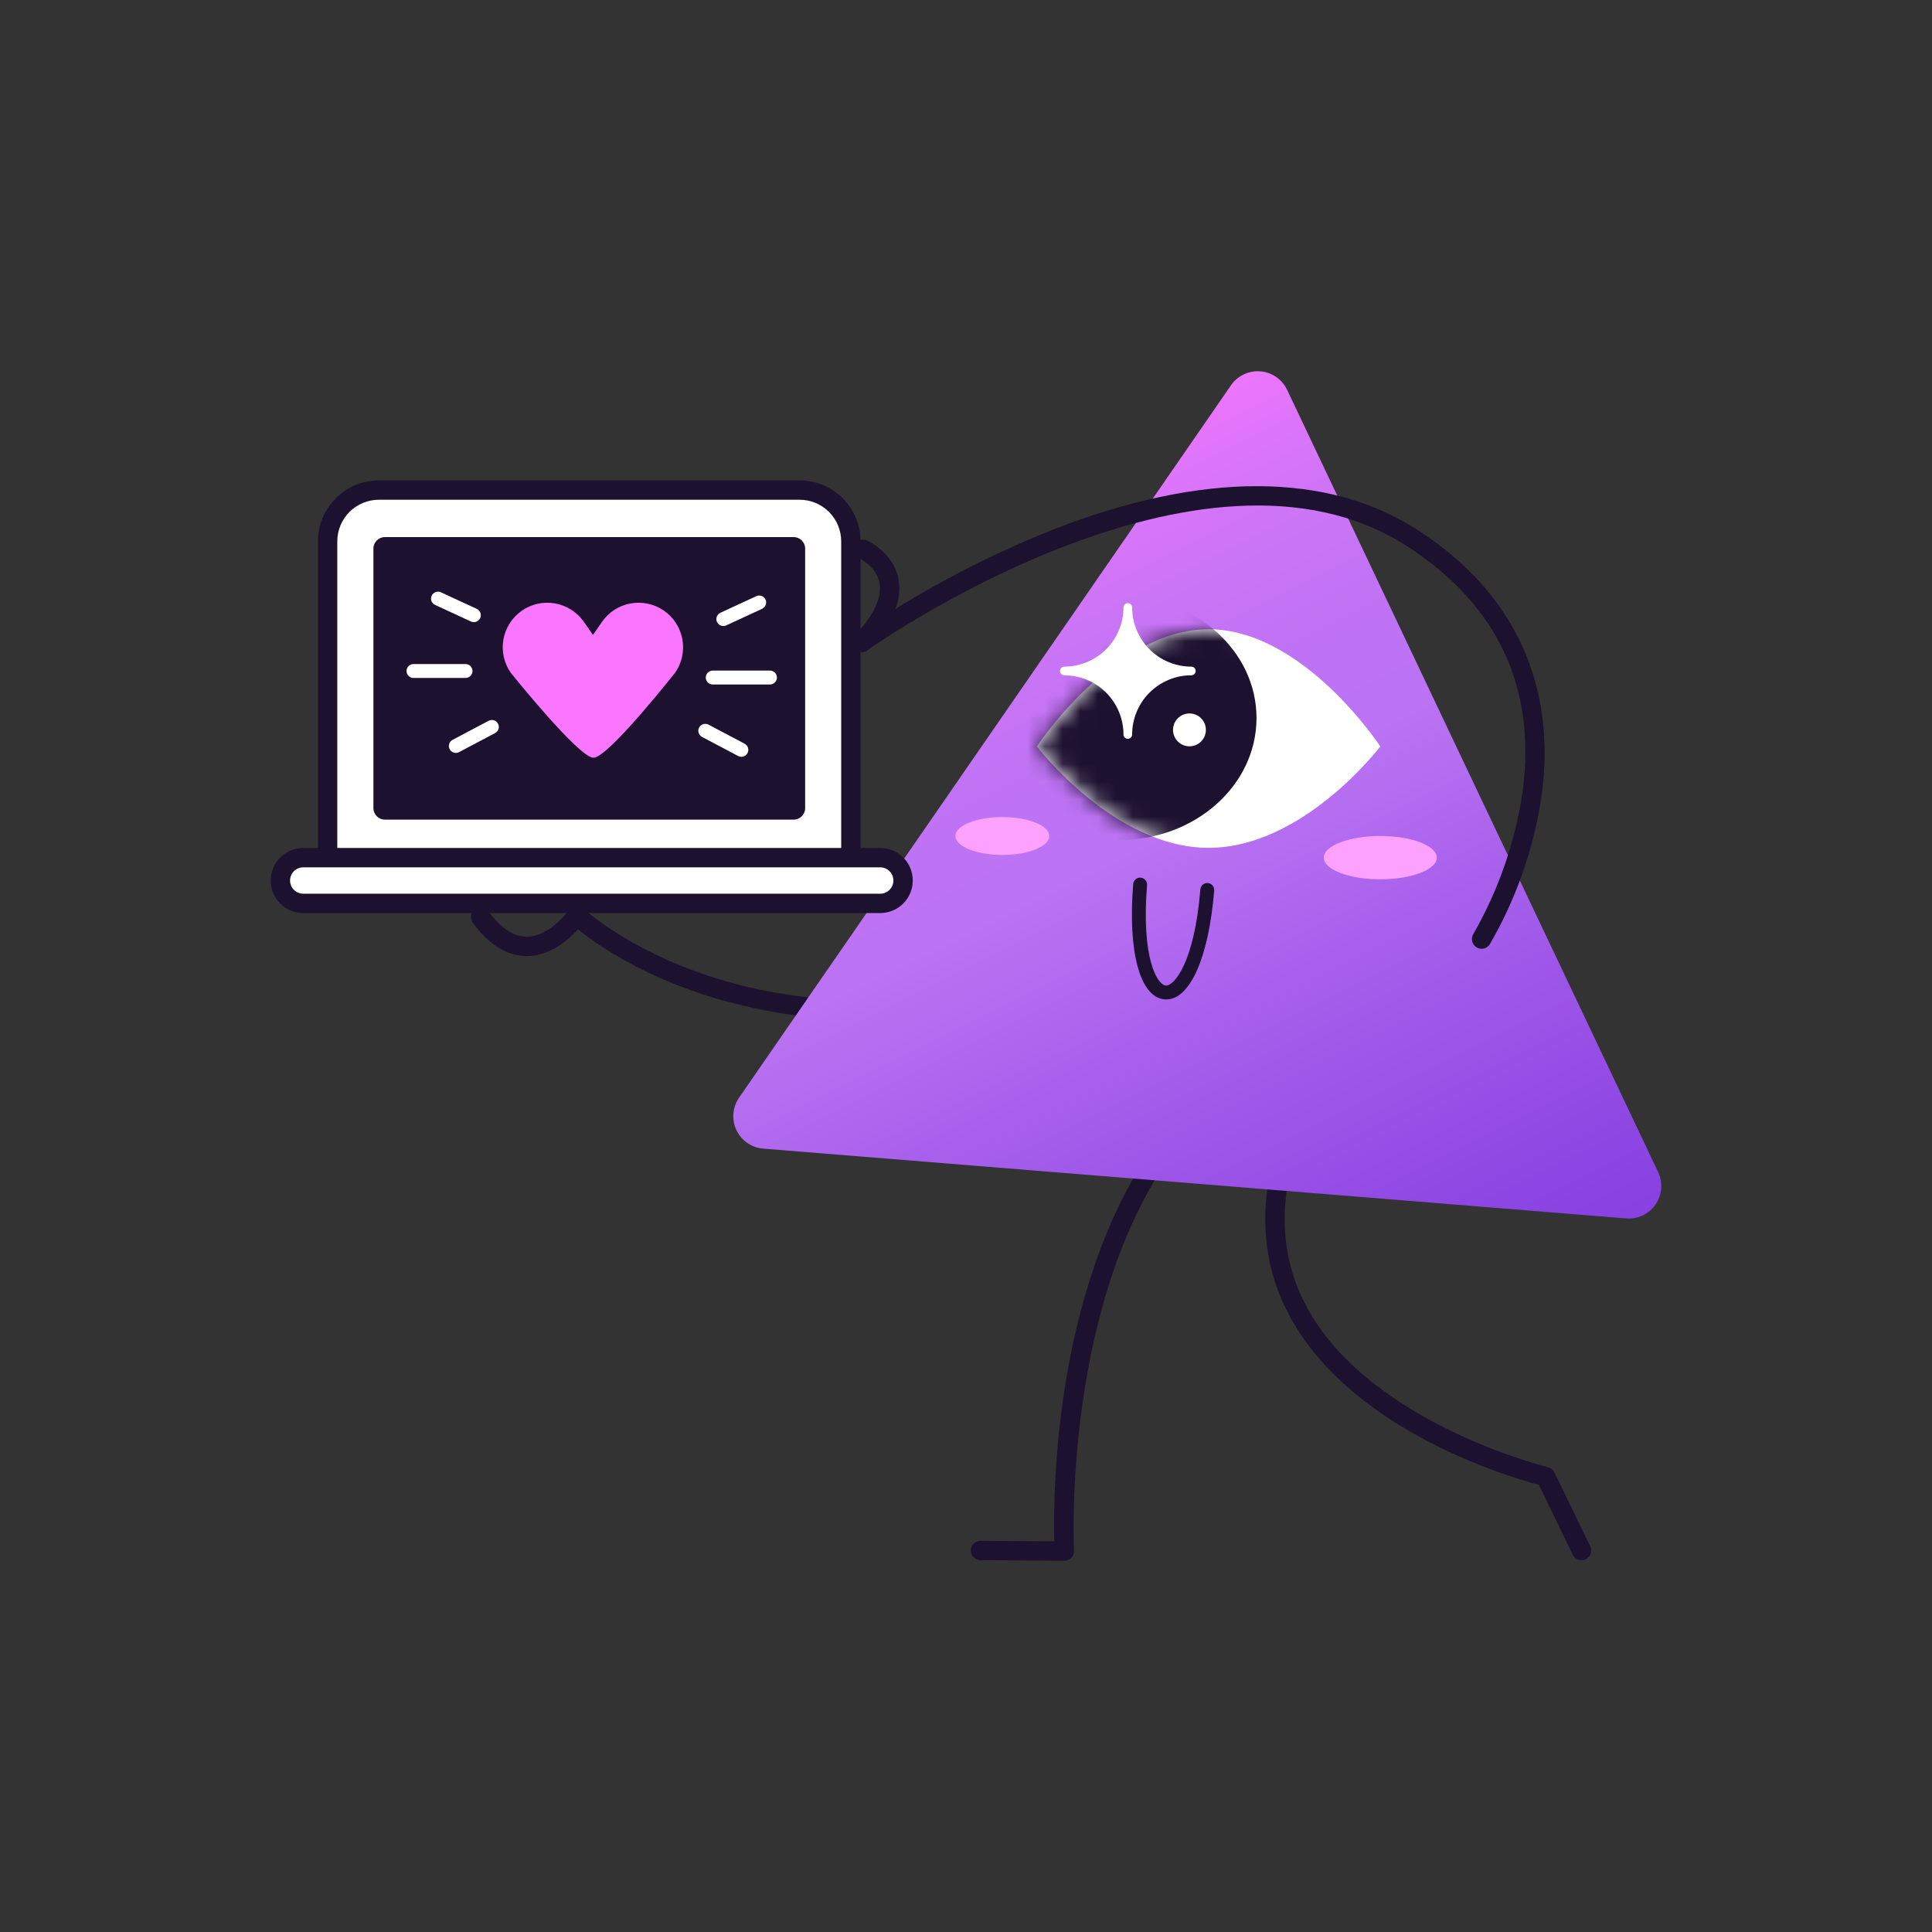 <svg width="110" height="110" viewBox="0 0 110 110" fill="none" xmlns="http://www.w3.org/2000/svg">
<rect x="0" y="0" width="110" height="110" fill="#333333" stroke="none"/>
<g id="&#208;&#164;&#209;&#128;&#208;&#190;&#208;&#189;&#209;&#130;&#208;&#181;&#208;&#189;&#208;&#180;">
<g id="Group 2087325284">
<path id="Vector" d="M49.591 58.083C46.335 58.106 43.096 57.609 39.997 56.61C36.204 55.358 33.84 53.668 32.909 52.915C32.379 53.5 31.342 54.416 30.032 54.435C28.902 54.451 27.854 53.812 26.919 52.535C26.876 52.476 26.845 52.41 26.828 52.34C26.811 52.269 26.808 52.196 26.819 52.125C26.83 52.053 26.855 51.984 26.893 51.923C26.93 51.861 26.98 51.807 27.038 51.764C27.097 51.721 27.163 51.69 27.233 51.673C27.304 51.656 27.377 51.653 27.448 51.664C27.52 51.675 27.589 51.7 27.651 51.738C27.712 51.776 27.766 51.825 27.809 51.883C28.52 52.854 29.26 53.342 30.012 53.333C31.326 53.317 32.375 51.83 32.385 51.815C32.431 51.749 32.489 51.695 32.558 51.654C32.627 51.614 32.703 51.589 32.782 51.581C32.861 51.572 32.941 51.581 33.017 51.607C33.092 51.633 33.161 51.674 33.219 51.729C33.242 51.752 35.7 54.043 40.405 55.583C44.749 57.006 51.957 58.062 61.627 55.013C61.766 54.97 61.917 54.984 62.046 55.051C62.175 55.119 62.272 55.235 62.316 55.374C62.36 55.513 62.347 55.664 62.28 55.793C62.213 55.923 62.097 56.02 61.958 56.065C57.265 57.544 53.127 58.083 49.591 58.083Z" fill="#1D1130"/>
<path id="Vector_2" d="M60.599 88.863L60.595 88.863L55.822 88.83C55.75 88.83 55.678 88.815 55.611 88.787C55.544 88.759 55.484 88.718 55.433 88.666C55.382 88.615 55.341 88.554 55.314 88.487C55.287 88.419 55.273 88.347 55.273 88.275C55.274 88.202 55.289 88.131 55.317 88.064C55.345 87.997 55.386 87.936 55.438 87.886C55.49 87.835 55.551 87.795 55.618 87.767C55.685 87.74 55.757 87.727 55.83 87.727L60.026 87.756C59.954 84.906 60.03 72.609 66.249 64.473C66.338 64.357 66.47 64.281 66.615 64.261C66.76 64.242 66.906 64.281 67.022 64.37C67.139 64.459 67.215 64.59 67.234 64.735C67.254 64.88 67.215 65.026 67.126 65.143C60.448 73.878 61.141 88.139 61.149 88.282C61.153 88.356 61.142 88.431 61.116 88.502C61.09 88.572 61.05 88.636 60.999 88.691C60.947 88.745 60.885 88.789 60.816 88.818C60.748 88.848 60.673 88.863 60.599 88.863Z" fill="#1D1130"/>
<path id="Vector_3" d="M90.048 88.83C89.945 88.83 89.843 88.801 89.755 88.746C89.668 88.692 89.597 88.613 89.552 88.52L87.614 84.539C85.962 84.105 77.167 81.529 73.558 75.168C71.862 72.181 71.585 68.813 72.733 65.156C72.755 65.087 72.79 65.023 72.836 64.967C72.883 64.912 72.94 64.866 73.004 64.832C73.068 64.799 73.138 64.778 73.21 64.772C73.282 64.765 73.355 64.773 73.424 64.795C73.493 64.817 73.558 64.852 73.613 64.898C73.668 64.945 73.714 65.001 73.748 65.066C73.781 65.13 73.802 65.2 73.808 65.272C73.815 65.344 73.807 65.417 73.785 65.486C72.733 68.838 72.978 71.911 74.515 74.621C78.182 81.087 88.027 83.508 88.126 83.531C88.205 83.55 88.279 83.587 88.343 83.638C88.406 83.689 88.458 83.753 88.493 83.826L90.543 88.037C90.584 88.121 90.603 88.214 90.598 88.308C90.593 88.401 90.565 88.492 90.515 88.571C90.466 88.65 90.397 88.716 90.315 88.761C90.234 88.806 90.142 88.83 90.048 88.83Z" fill="#1D1130"/>
<path id="Vector_4" d="M70.087 21.937L42.078 62.5C41.893 62.768 41.782 63.079 41.756 63.403C41.73 63.727 41.789 64.052 41.929 64.346C42.068 64.639 42.282 64.891 42.55 65.076C42.817 65.261 43.128 65.372 43.452 65.398L92.586 69.372C92.91 69.398 93.235 69.339 93.528 69.2C93.822 69.06 94.074 68.846 94.258 68.579C94.443 68.311 94.554 68 94.58 67.676C94.607 67.352 94.547 67.027 94.408 66.733L73.283 22.195C73.144 21.902 72.93 21.65 72.662 21.465C72.395 21.28 72.083 21.169 71.759 21.143C71.436 21.117 71.11 21.177 70.817 21.316C70.523 21.455 70.271 21.669 70.087 21.937Z" fill="url(#paint0_linear_619_9225)"/>
<path id="Vector_5" d="M66.402 56.904C66.371 56.904 66.34 56.903 66.309 56.9C64.908 56.787 64.206 54.208 64.519 50.331C64.528 50.227 64.578 50.13 64.657 50.062C64.737 49.994 64.841 49.961 64.945 49.97C65.05 49.978 65.147 50.028 65.215 50.107C65.283 50.187 65.316 50.291 65.308 50.395C64.97 54.58 65.897 56.073 66.372 56.111C66.843 56.15 68.003 54.825 68.342 50.641C68.346 50.589 68.36 50.538 68.384 50.492C68.407 50.446 68.44 50.404 68.48 50.371C68.519 50.337 68.565 50.312 68.615 50.296C68.664 50.28 68.716 50.274 68.768 50.278C68.82 50.282 68.87 50.296 68.916 50.32C68.963 50.344 69.004 50.376 69.038 50.416C69.071 50.456 69.097 50.501 69.113 50.551C69.129 50.6 69.135 50.653 69.131 50.704C68.824 54.494 67.758 56.904 66.402 56.904Z" fill="#1D1130"/>
<path id="Vector_6" d="M49.049 37.136C48.942 37.136 48.836 37.105 48.746 37.045C48.656 36.986 48.585 36.901 48.543 36.803C48.5 36.703 48.488 36.594 48.507 36.488C48.526 36.382 48.575 36.284 48.649 36.205C49.739 35.056 50.231 34.01 50.073 33.18C49.894 32.243 48.928 31.784 48.919 31.779C48.786 31.718 48.684 31.607 48.633 31.47C48.582 31.334 48.588 31.183 48.648 31.05C48.708 30.918 48.819 30.814 48.955 30.763C49.091 30.711 49.242 30.716 49.375 30.775C49.436 30.802 50.859 31.461 51.154 32.959C51.392 34.172 50.819 35.52 49.45 36.964C49.398 37.019 49.336 37.062 49.267 37.092C49.198 37.121 49.124 37.136 49.049 37.136Z" fill="#1D1130"/>
<path id="Vector_7" d="M78.588 42.498C78.588 42.498 74.212 48.272 68.813 48.272C63.414 48.272 59.037 42.498 59.037 42.498C59.037 42.498 63.414 35.827 68.813 35.827C74.212 35.827 78.588 42.498 78.588 42.498Z" fill="white"/>
<g id="Clip path group">
<mask id="mask0_619_9225" style="mask-type:luminance" maskUnits="userSpaceOnUse" x="59" y="35" width="20" height="14">
<g id="clip-path-19">
<path id="Vector_8" d="M78.588 42.498C78.588 42.498 74.212 48.272 68.813 48.272C63.414 48.272 59.037 42.498 59.037 42.498C59.037 42.498 63.414 35.827 68.813 35.827C74.212 35.827 78.588 42.498 78.588 42.498Z" fill="white"/>
</g>
</mask>
<g mask="url(#mask0_619_9225)">
<g id="Group">
<path id="Vector_9" d="M63.734 47.825C68.045 47.825 71.54 44.717 71.54 40.882C71.54 37.047 68.045 33.938 63.734 33.938C59.422 33.938 55.928 37.047 55.928 40.882C55.928 44.717 59.422 47.825 63.734 47.825Z" fill="#1D1130"/>
</g>
</g>
</g>
<path id="Vector_10" d="M84.356 54.017C84.258 54.017 84.162 53.991 84.077 53.941C83.992 53.891 83.922 53.82 83.875 53.734C83.827 53.648 83.803 53.551 83.805 53.453C83.808 53.355 83.836 53.259 83.888 53.175C85.319 50.679 86.269 47.936 86.689 45.089C87.483 39.153 85.279 34.451 80.137 31.114C68.43 23.517 49.561 36.896 49.371 37.032C49.313 37.075 49.246 37.105 49.176 37.121C49.105 37.138 49.032 37.14 48.961 37.129C48.889 37.117 48.821 37.091 48.759 37.053C48.697 37.015 48.644 36.965 48.602 36.907C48.559 36.848 48.529 36.781 48.513 36.711C48.496 36.64 48.494 36.567 48.505 36.496C48.517 36.424 48.543 36.356 48.581 36.294C48.619 36.233 48.669 36.179 48.727 36.137C52.245 33.728 56.019 31.718 59.981 30.144C68.431 26.845 75.608 26.86 80.737 30.189C87.639 34.668 88.375 40.862 87.778 45.27C87.343 48.261 86.341 51.142 84.825 53.757C84.776 53.837 84.707 53.902 84.624 53.948C84.542 53.993 84.45 54.017 84.356 54.017Z" fill="#1D1130"/>
<path id="Vector_11" d="M21.572 27.902H45.529C46.303 27.902 47.045 28.21 47.593 28.757C48.14 29.304 48.447 30.047 48.447 30.82V50.133H18.654V30.82C18.654 30.437 18.73 30.058 18.876 29.704C19.023 29.35 19.238 29.028 19.509 28.757C19.78 28.486 20.102 28.271 20.456 28.125C20.81 27.978 21.189 27.902 21.572 27.902Z" fill="white"/>
<path id="Vector_12" d="M48.446 50.684H18.653C18.581 50.684 18.509 50.67 18.442 50.642C18.375 50.615 18.314 50.574 18.263 50.523C18.212 50.472 18.171 50.411 18.143 50.344C18.116 50.277 18.102 50.205 18.102 50.133V30.82C18.103 29.9 18.468 29.018 19.119 28.368C19.769 27.718 20.651 27.352 21.571 27.351H45.528C46.448 27.352 47.33 27.718 47.98 28.368C48.63 29.018 48.996 29.9 48.997 30.82V50.133C48.997 50.205 48.983 50.277 48.955 50.344C48.928 50.411 48.887 50.472 48.836 50.523C48.785 50.574 48.724 50.615 48.657 50.642C48.59 50.67 48.518 50.684 48.446 50.684ZM19.204 49.582H47.894V30.82C47.894 30.193 47.644 29.591 47.2 29.147C46.757 28.704 46.155 28.454 45.528 28.453H21.571C20.944 28.454 20.342 28.704 19.898 29.147C19.455 29.591 19.205 30.193 19.204 30.82V49.582Z" fill="#1D1130"/>
<path id="Vector_13" d="M45.185 30.579H21.916C21.554 30.579 21.26 30.873 21.26 31.236V46.01C21.26 46.372 21.554 46.666 21.916 46.666H45.185C45.548 46.666 45.842 46.372 45.842 46.01V31.236C45.842 30.873 45.548 30.579 45.185 30.579Z" fill="#1D1130"/>
<path id="Vector_14" d="M50.114 48.831H17.266C16.546 48.831 15.963 49.414 15.963 50.133C15.963 50.853 16.546 51.436 17.266 51.436H50.114C50.834 51.436 51.417 50.853 51.417 50.133C51.417 49.414 50.834 48.831 50.114 48.831Z" fill="white"/>
<path id="Vector_15" d="M50.115 51.987H17.266C16.774 51.987 16.303 51.792 15.955 51.444C15.607 51.096 15.412 50.625 15.412 50.133C15.412 49.641 15.607 49.17 15.955 48.822C16.303 48.474 16.774 48.279 17.266 48.279H50.115C50.606 48.279 51.078 48.474 51.426 48.822C51.774 49.17 51.969 49.641 51.969 50.133C51.969 50.625 51.774 51.096 51.426 51.444C51.078 51.792 50.606 51.987 50.115 51.987ZM17.266 49.382C17.067 49.382 16.876 49.461 16.735 49.602C16.594 49.743 16.515 49.934 16.515 50.133C16.515 50.332 16.594 50.523 16.735 50.664C16.876 50.805 17.067 50.884 17.266 50.884H50.115C50.314 50.884 50.505 50.805 50.646 50.664C50.787 50.523 50.866 50.332 50.866 50.133C50.866 49.934 50.787 49.743 50.646 49.602C50.505 49.461 50.314 49.382 50.115 49.382H17.266Z" fill="#1D1130"/>
<path id="Vector_16" d="M57.07 48.676C58.546 48.676 59.742 48.193 59.742 47.598C59.742 47.002 58.546 46.519 57.07 46.519C55.595 46.519 54.398 47.002 54.398 47.598C54.398 48.193 55.595 48.676 57.07 48.676Z" fill="#FCA1FF"/>
<path id="Vector_17" d="M78.588 50.064C80.365 50.064 81.806 49.512 81.806 48.831C81.806 48.15 80.365 47.598 78.588 47.598C76.81 47.598 75.369 48.15 75.369 48.831C75.369 49.512 76.81 50.064 78.588 50.064Z" fill="#FCA1FF"/>
<path id="Vector_18" d="M33.784 43.141C32.957 43.141 29.081 38.307 29.081 38.307C28.696 37.755 28.545 37.074 28.662 36.411C28.779 35.749 29.154 35.161 29.705 34.775C30.256 34.389 30.938 34.239 31.6 34.356C32.263 34.473 32.851 34.848 33.237 35.399L33.763 36.151L34.265 35.419C34.645 34.864 35.23 34.483 35.892 34.36C36.553 34.237 37.236 34.381 37.791 34.761C38.345 35.142 38.726 35.727 38.85 36.388C38.973 37.049 38.828 37.732 38.448 38.287C38.448 38.287 34.629 43.137 33.797 43.141L33.784 43.141Z" fill="#FB76FF"/>
<path id="Vector_19" d="M26.507 38.6H23.542C23.437 38.6 23.337 38.558 23.262 38.484C23.188 38.41 23.146 38.309 23.146 38.204C23.146 38.099 23.188 37.998 23.262 37.924C23.337 37.85 23.437 37.808 23.542 37.808H26.507C26.612 37.808 26.712 37.85 26.787 37.924C26.861 37.998 26.902 38.099 26.902 38.204C26.902 38.309 26.861 38.41 26.787 38.484C26.712 38.558 26.612 38.6 26.507 38.6Z" fill="white"/>
<path id="Vector_20" d="M43.84 38.972H40.579C40.474 38.972 40.374 38.931 40.3 38.856C40.225 38.782 40.184 38.681 40.184 38.576C40.184 38.471 40.225 38.371 40.3 38.297C40.374 38.222 40.474 38.181 40.579 38.181H43.84C43.945 38.181 44.045 38.222 44.12 38.297C44.194 38.371 44.236 38.471 44.236 38.576C44.236 38.681 44.194 38.782 44.12 38.856C44.045 38.931 43.945 38.972 43.84 38.972Z" fill="white"/>
<path id="Vector_21" d="M42.209 43.089C42.145 43.089 42.081 43.073 42.025 43.043L39.971 41.958C39.878 41.909 39.808 41.825 39.777 41.725C39.746 41.625 39.757 41.516 39.806 41.423C39.855 41.331 39.938 41.261 40.039 41.23C40.139 41.199 40.248 41.209 40.34 41.258L42.394 42.343C42.472 42.384 42.534 42.45 42.571 42.531C42.607 42.612 42.615 42.702 42.593 42.788C42.572 42.874 42.523 42.95 42.453 43.005C42.383 43.059 42.297 43.089 42.209 43.089Z" fill="white"/>
<path id="Vector_22" d="M41.183 35.643C41.093 35.643 41.005 35.612 40.935 35.556C40.865 35.499 40.816 35.421 40.796 35.333C40.777 35.244 40.788 35.152 40.828 35.072C40.868 34.991 40.935 34.926 41.017 34.888L43.06 33.943C43.156 33.899 43.264 33.895 43.363 33.931C43.461 33.967 43.541 34.041 43.586 34.136C43.63 34.232 43.634 34.34 43.598 34.439C43.562 34.538 43.488 34.618 43.392 34.662L41.349 35.607C41.297 35.631 41.24 35.643 41.183 35.643Z" fill="white"/>
<path id="Vector_23" d="M25.953 42.868C25.864 42.868 25.778 42.839 25.709 42.784C25.639 42.73 25.59 42.654 25.568 42.568C25.547 42.482 25.555 42.392 25.591 42.311C25.627 42.23 25.689 42.164 25.768 42.123L27.821 41.038C27.914 40.989 28.023 40.979 28.123 41.01C28.223 41.041 28.307 41.11 28.356 41.203C28.405 41.296 28.415 41.404 28.384 41.505C28.353 41.605 28.284 41.689 28.191 41.738L26.137 42.822C26.08 42.852 26.017 42.868 25.953 42.868Z" fill="white"/>
<path id="Vector_24" d="M26.98 35.422C26.923 35.422 26.866 35.41 26.814 35.386L24.771 34.441C24.724 34.419 24.681 34.388 24.646 34.35C24.611 34.312 24.583 34.267 24.565 34.218C24.547 34.17 24.539 34.118 24.541 34.066C24.543 34.014 24.556 33.963 24.578 33.916C24.599 33.868 24.63 33.826 24.668 33.791C24.707 33.756 24.751 33.728 24.8 33.71C24.849 33.692 24.901 33.684 24.953 33.686C25.005 33.688 25.056 33.701 25.103 33.723L27.146 34.667C27.228 34.705 27.295 34.77 27.335 34.851C27.375 34.932 27.386 35.024 27.367 35.112C27.347 35.2 27.298 35.279 27.228 35.335C27.158 35.392 27.07 35.422 26.98 35.422Z" fill="white"/>
<path id="Vector_25" d="M64.213 34.584C64.213 35.544 63.832 36.464 63.153 37.142C62.475 37.82 61.555 38.202 60.596 38.202C61.555 38.202 62.475 38.583 63.153 39.261C63.832 39.939 64.213 40.859 64.213 41.819C64.213 40.859 64.594 39.939 65.272 39.261C65.95 38.583 66.87 38.202 67.83 38.202C66.87 38.202 65.95 37.82 65.272 37.142C64.594 36.464 64.213 35.544 64.213 34.584Z" fill="white"/>
<path id="Vector_26" d="M64.213 42.065C64.18 42.065 64.148 42.058 64.118 42.046C64.089 42.034 64.061 42.016 64.039 41.993C64.016 41.97 63.998 41.943 63.985 41.913C63.973 41.883 63.967 41.851 63.967 41.819C63.966 40.925 63.61 40.068 62.978 39.436C62.346 38.804 61.489 38.449 60.596 38.448C60.53 38.448 60.468 38.422 60.422 38.376C60.376 38.33 60.35 38.267 60.35 38.202C60.35 38.136 60.376 38.074 60.422 38.028C60.468 37.982 60.53 37.956 60.596 37.956L60.605 37.956C61.497 37.952 62.352 37.595 62.981 36.964C63.611 36.332 63.965 35.477 63.967 34.585C63.967 34.52 63.993 34.457 64.039 34.411C64.085 34.365 64.148 34.339 64.213 34.339C64.278 34.339 64.34 34.365 64.386 34.411C64.433 34.457 64.459 34.52 64.459 34.585C64.46 35.478 64.815 36.335 65.447 36.967C66.079 37.599 66.936 37.955 67.83 37.956C67.862 37.956 67.894 37.962 67.924 37.974C67.954 37.987 67.981 38.005 68.004 38.028C68.026 38.051 68.045 38.078 68.057 38.108C68.069 38.137 68.076 38.169 68.076 38.202C68.076 38.234 68.069 38.266 68.057 38.296C68.045 38.326 68.026 38.353 68.004 38.376C67.981 38.399 67.954 38.417 67.924 38.429C67.894 38.441 67.862 38.448 67.83 38.448H67.82C66.928 38.451 66.074 38.808 65.444 39.44C64.814 40.071 64.46 40.927 64.459 41.819C64.459 41.851 64.452 41.883 64.44 41.913C64.428 41.943 64.409 41.97 64.387 41.993C64.364 42.016 64.337 42.034 64.307 42.046C64.277 42.058 64.245 42.065 64.213 42.065ZM61.953 38.202C62.468 38.397 62.936 38.699 63.326 39.088C63.716 39.478 64.018 39.946 64.213 40.462C64.407 39.946 64.71 39.478 65.099 39.088C65.489 38.699 65.957 38.397 66.472 38.202C65.957 38.007 65.489 37.705 65.099 37.315C64.71 36.925 64.407 36.457 64.213 35.942C64.018 36.457 63.716 36.925 63.326 37.315C62.936 37.705 62.468 38.007 61.953 38.202Z" fill="white"/>
<path id="Vector_27" d="M67.723 42.492C68.239 42.492 68.658 42.073 68.658 41.556C68.658 41.039 68.239 40.621 67.723 40.621C67.206 40.621 66.787 41.039 66.787 41.556C66.787 42.073 67.206 42.492 67.723 42.492Z" fill="white"/>
</g>
</g>
<defs>
<linearGradient id="paint0_linear_619_9225" x1="50.345" y1="28.681" x2="78.491" y2="85.237" gradientUnits="userSpaceOnUse">
<stop stop-color="#FA76FF"/>
<stop offset="0.006" stop-color="#F876FF"/>
<stop offset="0.095" stop-color="#DD75FA"/>
<stop offset="0.186" stop-color="#CA74F6"/>
<stop offset="0.279" stop-color="#BF73F4"/>
<stop offset="0.377" stop-color="#BB73F3"/>
<stop offset="0.571" stop-color="#A55DEB"/>
<stop offset="0.838" stop-color="#8B43E2"/>
<stop offset="1" stop-color="#823ADF"/>
</linearGradient>
</defs>
</svg>
